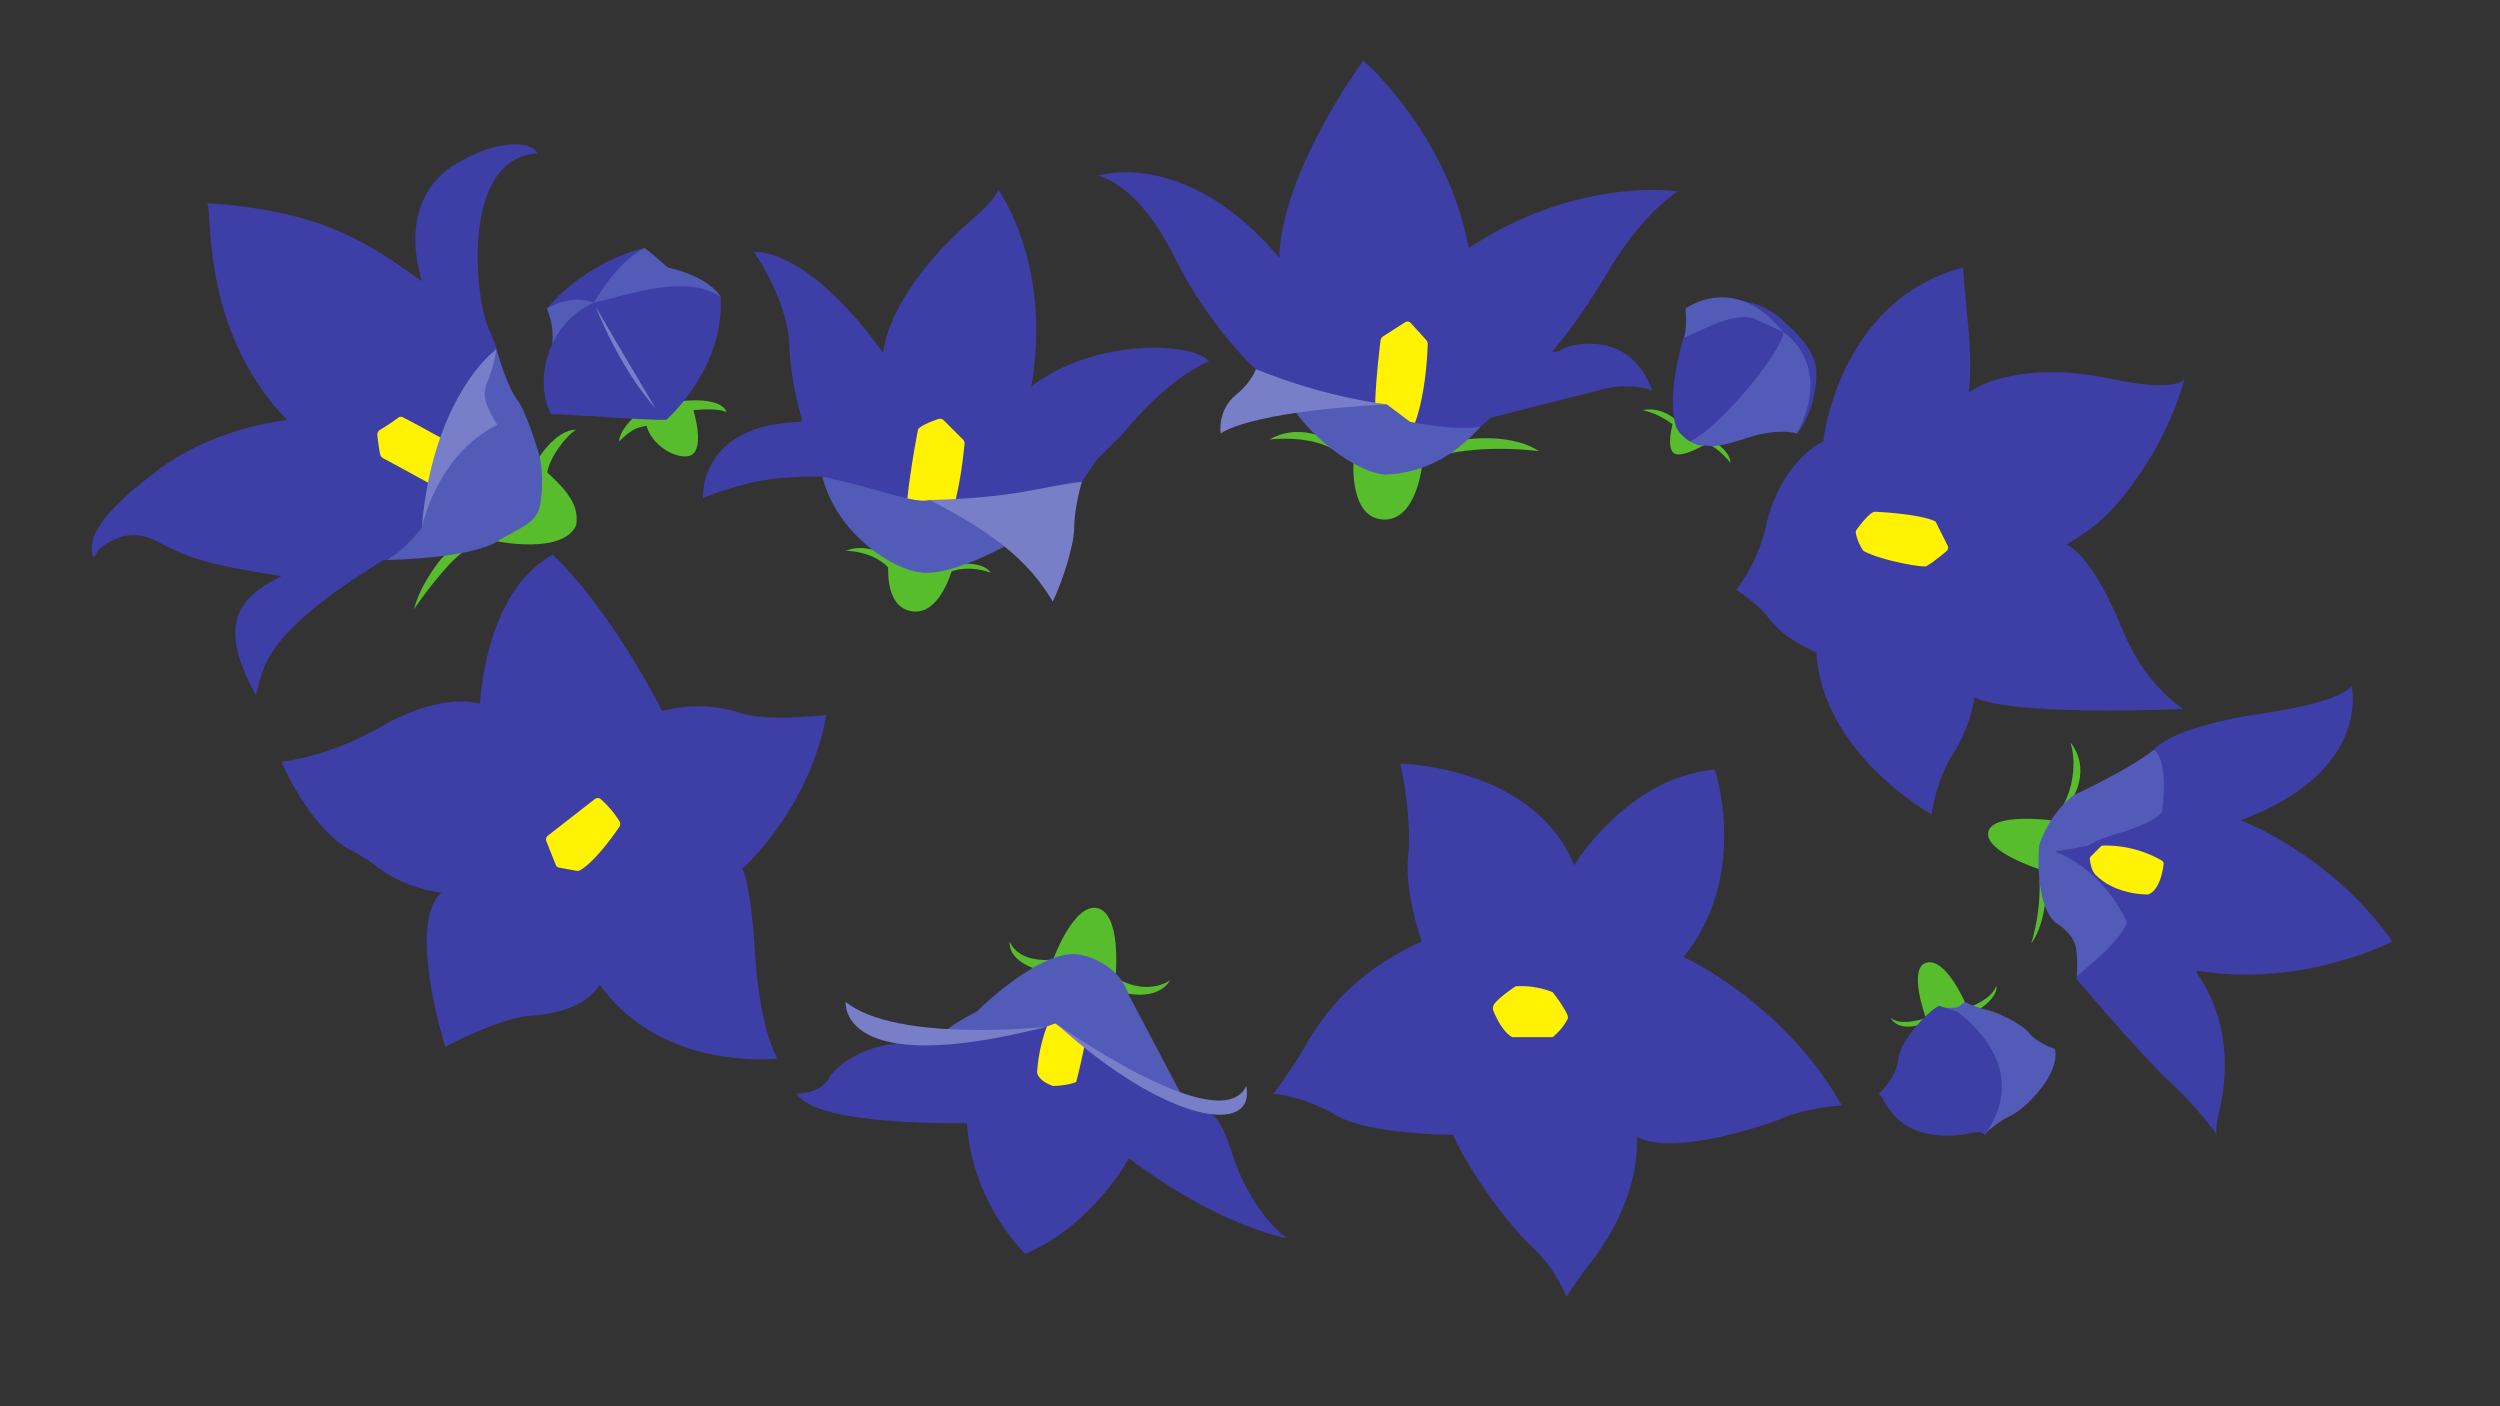 <svg xmlns="http://www.w3.org/2000/svg" viewBox="0 0 1280 720"><rect x="0" y="0" width="1280" height="720" fill="#333333" stroke="none"/><g id="f_1"><path d="M232,280l-6,6s-11,13-14,26c1-2,16-23,25.15-29.44,10.85-6.56,17.69-5.36,17.69-5.36S288,284,295,269c2-12-7-20-19-31-5-10-13-9-13-9Z" style="fill:#58bd2d"/><path d="M274.84,236S284,220,295,220c-4,2-15,15-15,24C276,262,274.84,236,274.84,236Z" style="fill:#58bd2d"/><path d="M106,104c3,2-4,65,41,111-45,6-69,28-69,28s-31,22-31,37c0,10,3,2,3,2s13-14,30-5,26,12,64,18c-24,12-32,26-13,61,4-14,3-31,65-69,0,0,22-2,46-22,11-12,9-11,13-31,0-14-1-31-1-31V178c-1-4.2-3.06-7.18-5-13-6-17-12-84,26-86.47C272,71,252,73,237,82c-17,8-31,28-21,62C188,124,165,108,106,104Z" style="fill:#3d3ea6"/><path d="M198.3,286.66A65.36,65.36,0,0,0,216,270c2-12,13-44,13-44l25-48s5,19,11,27c3.66,4.88,8.07,17.95,10.94,27.4,2.43,8,2.06,25.6-.94,30.6-3.85,6.42-11.9,8.76-20,14C244,284,215.61,286.33,198.3,286.66Z" style="fill:#535bb8"/><path d="M194.62,220.05c2.13-1.29,6-3.7,9.31-6.22a2.19,2.19,0,0,1,2.32-.2C214.55,217.87,229,226,229,226l-7.33,22.57s-11-6.21-25.42-13.9a3.25,3.25,0,0,1-1.64-2.19c-.59-2.7-1.12-7.08-1.4-9.57A2.94,2.94,0,0,1,194.62,220.05Z" style="fill:#fff203"/><path d="M216,270s7.33-37,38.66-52.48C246.39,204.52,248,201,249,197c0,0,4.87-11.91,4.94-18C241,189,220,219,216,270Z" style="fill:#787ec7"/></g><g id="f_2"><path d="M317,226s-.52-4.21,6.74-11.61,26.39-9.13,26.39-9.13S369,203,372,211c-2-1-7-2-17-1,0,0,6,19-1,23-6,3-20-4-23-15C327,218.81,324,219,317,226Z" style="fill:#58bd2d"/><path d="M330,127s-29,6-50,31c10,2,26,3,26,3Z" style="fill:#3d3ea6"/><path d="M282.79,176.1A37.39,37.39,0,0,0,280,158c11-6,18-5,24-3S282.79,176.1,282.79,176.1Z" style="fill:#535bb8"/><path d="M369,152s-5-10-27-15c-8-7-8-7-12-10-6,3-16,11-26,28s33,7,33,7Z" style="fill:#535bb8"/><path d="M304,155c-23,10-31,39-22,57,24,1,44,3,59.17,2.95C341.17,215,371,189,369,152,351,140,322,151,304,155Z" style="fill:#3d3ea6"/><path d="M305,157s11.49,30.51,30.75,52.26C328,196,310,166,305,157Z" style="fill:#787ec7"/></g><g id="f_3"><path d="M467,313c14,2,20-20,20.75-22L455,287S451.86,310.84,467,313Z" style="fill:#58bd2d"/><path d="M487.75,289s15.68-2.37,19.46,4.32c-.21-.32-11.7-4.69-21.95,0Z" style="fill:#58bd2d"/><path d="M457.47,287S446,277,433,282c2,0,15.69.65,23,10A34.84,34.84,0,0,1,457.47,287Z" style="fill:#58bd2d"/><path d="M386,129s26.47-3.49,66.23,51.75c0,0,.77-28.75,44.77-67.75,14-12,14-16,14-16s28,38,17,101c32-25,83-23,91-13-23,10-44,37-44,37l-13.66,13.58L549,254l-25,8-46,20c.24,1.25-39.52,9.89-53-34-1.84,0-2.61-4-4.34-4-20.88.06-34.8.84-60.66,11,0,0-2.93-37.15,49.2-38.95a1.35,1.35,0,0,0,1.26-1.73,160.34,160.34,0,0,1-6.4-38.22C403,153,386,129,386,129Z" style="fill:#3d3ea6"/><path d="M483.19,215.19l9.88,9.88a2.67,2.67,0,0,1,.76,2.24C493,236,491,253,486,267s-12,3-22,2c-1-13,6-49,6-49s0-1.82,10.39-5.45A2.71,2.71,0,0,1,483.19,215.19Z" style="fill:#fff203"/><path d="M510,264s18.42,6.36,29,1c-50.58,33.36-68,28-68,28-12-1-42-18-50-49,31.78,6.94,47,14,55,12" style="fill:#535bb8"/><path d="M553.92,246.66S550,260,550,270s-7,30-11,38c-13-22-32-36-63-52C520,255,533.81,248.93,553.92,246.66Z" style="fill:#787ec7"/></g><g id="f_4"><path d="M693,237s-2,28,15,29,20-27,20-27Z" style="fill:#58bd2d"/><path d="M744.15,226S771,220,788,231c0,0-33.09-4.57-57,4.21Z" style="fill:#58bd2d"/><path d="M677.68,224S664,217,650,225c0,0,19.3-2.42,32.15,4.79Z" style="fill:#58bd2d"/><path d="M643,189s-23-20-42-58-39-41-39-41,45-15,93,42c1-44,43-101,43-101s43,37,54,96c56-37,107-29,107-29s-17,10-35,40-28,40-29,42c5,1,4-4,19-4s26,8,32,24c-13-5-27.81,0-27.81,0S782,209,763,214a51.68,51.68,0,0,1-7,6l-28,6-56-19Z" style="fill:#3d3ea6"/><path d="M719.38,165l-11.3,7.27a2.71,2.71,0,0,0-1.24,2c-.62,5-2.84,23.83-2.84,36.73l19,9s6.8-12.63,8-43.65a3.25,3.25,0,0,0-.85-2.34l-7.8-8.58A2.28,2.28,0,0,0,719.38,165Z" style="fill:#fff203"/><path d="M710,207l12,9s23.18,4.85,36.09,2.43C751,226,736,242,709,243c-13-1-34-16-45.39-31.64L678,205Z" style="fill:#535bb8"/><path d="M643,189s-2.19,6.75-10,13c-10,8-8,20-8,20s12-11,85-15C710,207,680,204,643,189Z" style="fill:#787ec7"/></g><g id="f_5"><path d="M856.49,216.57S853,229,857,232s17-5,17-5l-13-12Z" style="fill:#58bd2d"/><path d="M858,215s-7-7-17-5a38.9,38.9,0,0,1,17.31,8.9Z" style="fill:#58bd2d"/><path d="M879,227s7,4.74,7,10c0,0-7-9-13-10Z" style="fill:#58bd2d"/><path d="M886,152.56,900,156s8,3.26,13,8.13S930,179,930,191s-4,24-10,31Z" style="fill:#3d3ea6"/><path d="M862,173s2-3,1-15c0,0,25-19,50,12Z" style="fill:#535bb8"/><path d="M913,170s26,16,7,52c0,0-8.79-3.27-25.89,2.37S876,228,870,228a32.43,32.43,0,0,1-4.83-2L906,172Z" style="fill:#535bb8"/><path d="M865.17,226C881,219,913.5,178.5,913,170l-15-7c-11-3-24,5-36,10,0,0-9,28-4,45C859,222,865,226,865.17,226Z" style="fill:#3d3ea6"/></g><g id="f_6"><path d="M933.51,226S941,154,1005,137l2.3,25.62S1010,185,1008,201c0,0,22.29-17.87,74-6.83,32,6.83,36.43,0,36.43,0S1113,217,1096,242s-26,29-38,37c0,0,11.68,2.13,29,44,12,29,31,40,31,40s-88,4-107-6a79.43,79.43,0,0,1-11,29c-9,14-11,31-11,31s-56-31-59-83c0,0-15.62-5.92-24-17-6-8-17-15-17-15s11-14,15-32C911.67,235.49,933.51,226,933.51,226Z" style="fill:#3d3ea6"/><path d="M960,262s23,1,31,5l6.22,12.44a2.24,2.24,0,0,1-.56,2.71C994.22,284.22,989,288.5,986,290c-4.38.29-24.47-3.64-32-8a24.79,24.79,0,0,1-3.8-8.93,2.35,2.35,0,0,1,.39-1.89C952.34,268.79,957.53,262,960,262Z" style="fill:#fff203"/></g><g id="f_7"><path d="M1050.21,420S1020,416,1018,426s25.76,18.91,25.76,18.91Z" style="fill:#58bd2d"/><path d="M1047.66,453.64S1048,472,1040,483a102.23,102.23,0,0,0,4.27-32.29Z" style="fill:#58bd2d"/><path d="M1061,409s10-15-1-29c0,0,6,16-5,35Z" style="fill:#58bd2d"/><path d="M1102,385s5-12.24,58-20c41-6,44-14,44-14s11,44-57,69c0,0,45,16,78,62,0,0-46,24-100,15,0,0-1,0,.32,2,2.68,4,21,29.54,10.68,71-2,8-1,11-1,11s-8-12-24-27-48-53-48-53l8.3-35L1048,438l5-12.83L1099,389Z" style="fill:#3d3ea6"/><path d="M1070.56,438.44l5-5a1.71,1.71,0,0,1,1.13-.5,57.83,57.83,0,0,1,30.09,7.62,2.05,2.05,0,0,1,1,2c-.44,3.54-2.11,13-7.77,15.4,0,0-16.39.61-27-10-2.32-2.32-2.84-6.42-3-8.17A1.76,1.76,0,0,1,1070.56,438.44Z" style="fill:#fff203"/><path d="M1102.72,383.92s7.77,3.14,4.28,31.08c-1,5-20,11-20,11s-12,3-18,7c-5,1-17,3-17,3s23,7,37,36c0,0-.42,7.53-25.71,27.77A61.79,61.79,0,0,0,1063,486c-1-8-10-13.26-10-13.26s-11-5.74-9-39.74c6-18,18-26,18-26S1090.44,393.85,1102.72,383.92Z" style="fill:#535bb8"/></g><g id="f_8"><path d="M1022,505c1,1-1,8-11,13l-3-2C1007.72,515.56,1019.19,512.4,1022,505Z" style="fill:#58bd2d"/><path d="M968,521s3,8,17,3l1.94-3S973,526,968,521Z" style="fill:#58bd2d"/><path d="M1006,513s-10.1-23.3-20-20c-9,3-.21,27.43-.21,27.43l20.21-.9V513h0" style="fill:#58bd2d"/><path d="M996,516c7,0,6,0,10-3a53.37,53.37,0,0,0,11,4c5,1,18,7,22,12s13,8,13,8,4,10-13,27c-6,6-11,8-11,8s-7.7,4-11.85,9Z" style="fill:#535bb8"/><path d="M993,515l9,3s40.3,27,14.15,63c0,0-1.15-2-6.15-1-6.2,1.24-31.86,6.24-44-14-2-3-2-4-4-6,0,0,9-8,10-18S989,516,993,515Z" style="fill:#3d3ea6"/></g><g id="f_9"><path d="M943,566s-17,1-29,6-58,20-76,10c0,0,3.63,29.48-24,65-7,9-12,17-12,17a72.92,72.92,0,0,0-18-26c-13-12-34-42-40-57,0,0-43,0-60-10s-32-11-32-11,9-12,16-24,22-37,60-54c0,0-9-24-7-44s-4-47-4-47,68,1,89,52c0,0,27-45,72-49,0,0,18,54-16,96C862,490,913,513,943,566Z" style="fill:#3d3ea6"/><path d="M776,505a43.55,43.55,0,0,1,19,3s5.69,7.31,7.54,11.69a2.89,2.89,0,0,1-.12,2.5A30.9,30.9,0,0,1,795,531H774.28s-4.82-1.82-9.61-13.31a3.84,3.84,0,0,1,.58-3.89C766.65,512.07,769.64,509.24,776,505Z" style="fill:#fff203"/></g><g id="f_10"><path d="M571.29,498.46S574,468,562,465s-22.48,25.5-22.48,25.5Z" style="fill:#58bd2d"/><path d="M599,502s-5,11-25,6l-2-7S586,510,599,502Z" style="fill:#58bd2d"/><path d="M533,497s-17-4-16-15c0,0,3.49,12.13,25,9Z" style="fill:#58bd2d"/><path d="M621,571s4,1,10,20,18,36,28,43c0,0-35-6-81-41,0,0-18,34-53,49,0,0-27-25-30-67,0,0-77,2-87-15,0,0,13,0,17-9,0,0,9-14,35-17l73.5-9.94L551,524l59,40Z" style="fill:#3d3ea6"/><path d="M539,556s7,0,12-2c0,0,4.84-18.65,5.42-26.33L537,523a82.37,82.37,0,0,0-6,26S531,553,539,556Z" style="fill:#fff203"/><path d="M485,527a110.67,110.67,0,0,1,15-9s34-34,54-29,23.6,19.73,23.6,19.73l27.27,51.79L566,543l-20-15-5.68-4L532,527l-47,3.19Z" style="fill:#535bb8"/><path d="M433,513s-4,40,102.36,12.79C535.36,525.79,459,534,433,513Z" style="fill:#787ec7"/><path d="M638.11,556c4.89,26-41.11,19-97.06-31.68C541.05,524.32,625,584,638.11,556Z" style="fill:#787ec7"/></g><g id="f_11"><path d="M398,542s-59,7-91-38c0,0-6,14.19-35,16-16,1-44,16-44,16s-20-63-2-79c0,0-18.5-1.6-34-14a89.34,89.34,0,0,0-13-8s-18-8-35-45c0,0,24-2,53-19,0,0,27.53-16.33,48.77-10.67,0,0,2.23-57.33,37.23-76.33,0,0,27,24,56,80a71.12,71.12,0,0,1,40,1c14.1,4.7,44,1,44,1s-5,42-43,79c0,0,4.23,5,6.62,43.5S398,542,398,542Z" style="fill:#3d3ea6"/><path d="M304.53,409.15l-24,18.69a2.52,2.52,0,0,0-.79,2.91l4.85,12.13a2.2,2.2,0,0,0,1.64,1.34l9,1.63a2.68,2.68,0,0,0,1.76-.27c2.28-1.25,8.84-5.9,20.11-22.17a2.63,2.63,0,0,0,.07-2.91,49.66,49.66,0,0,0-9.56-11.31A2.39,2.39,0,0,0,304.53,409.15Z" style="fill:#fff203"/></g></svg>